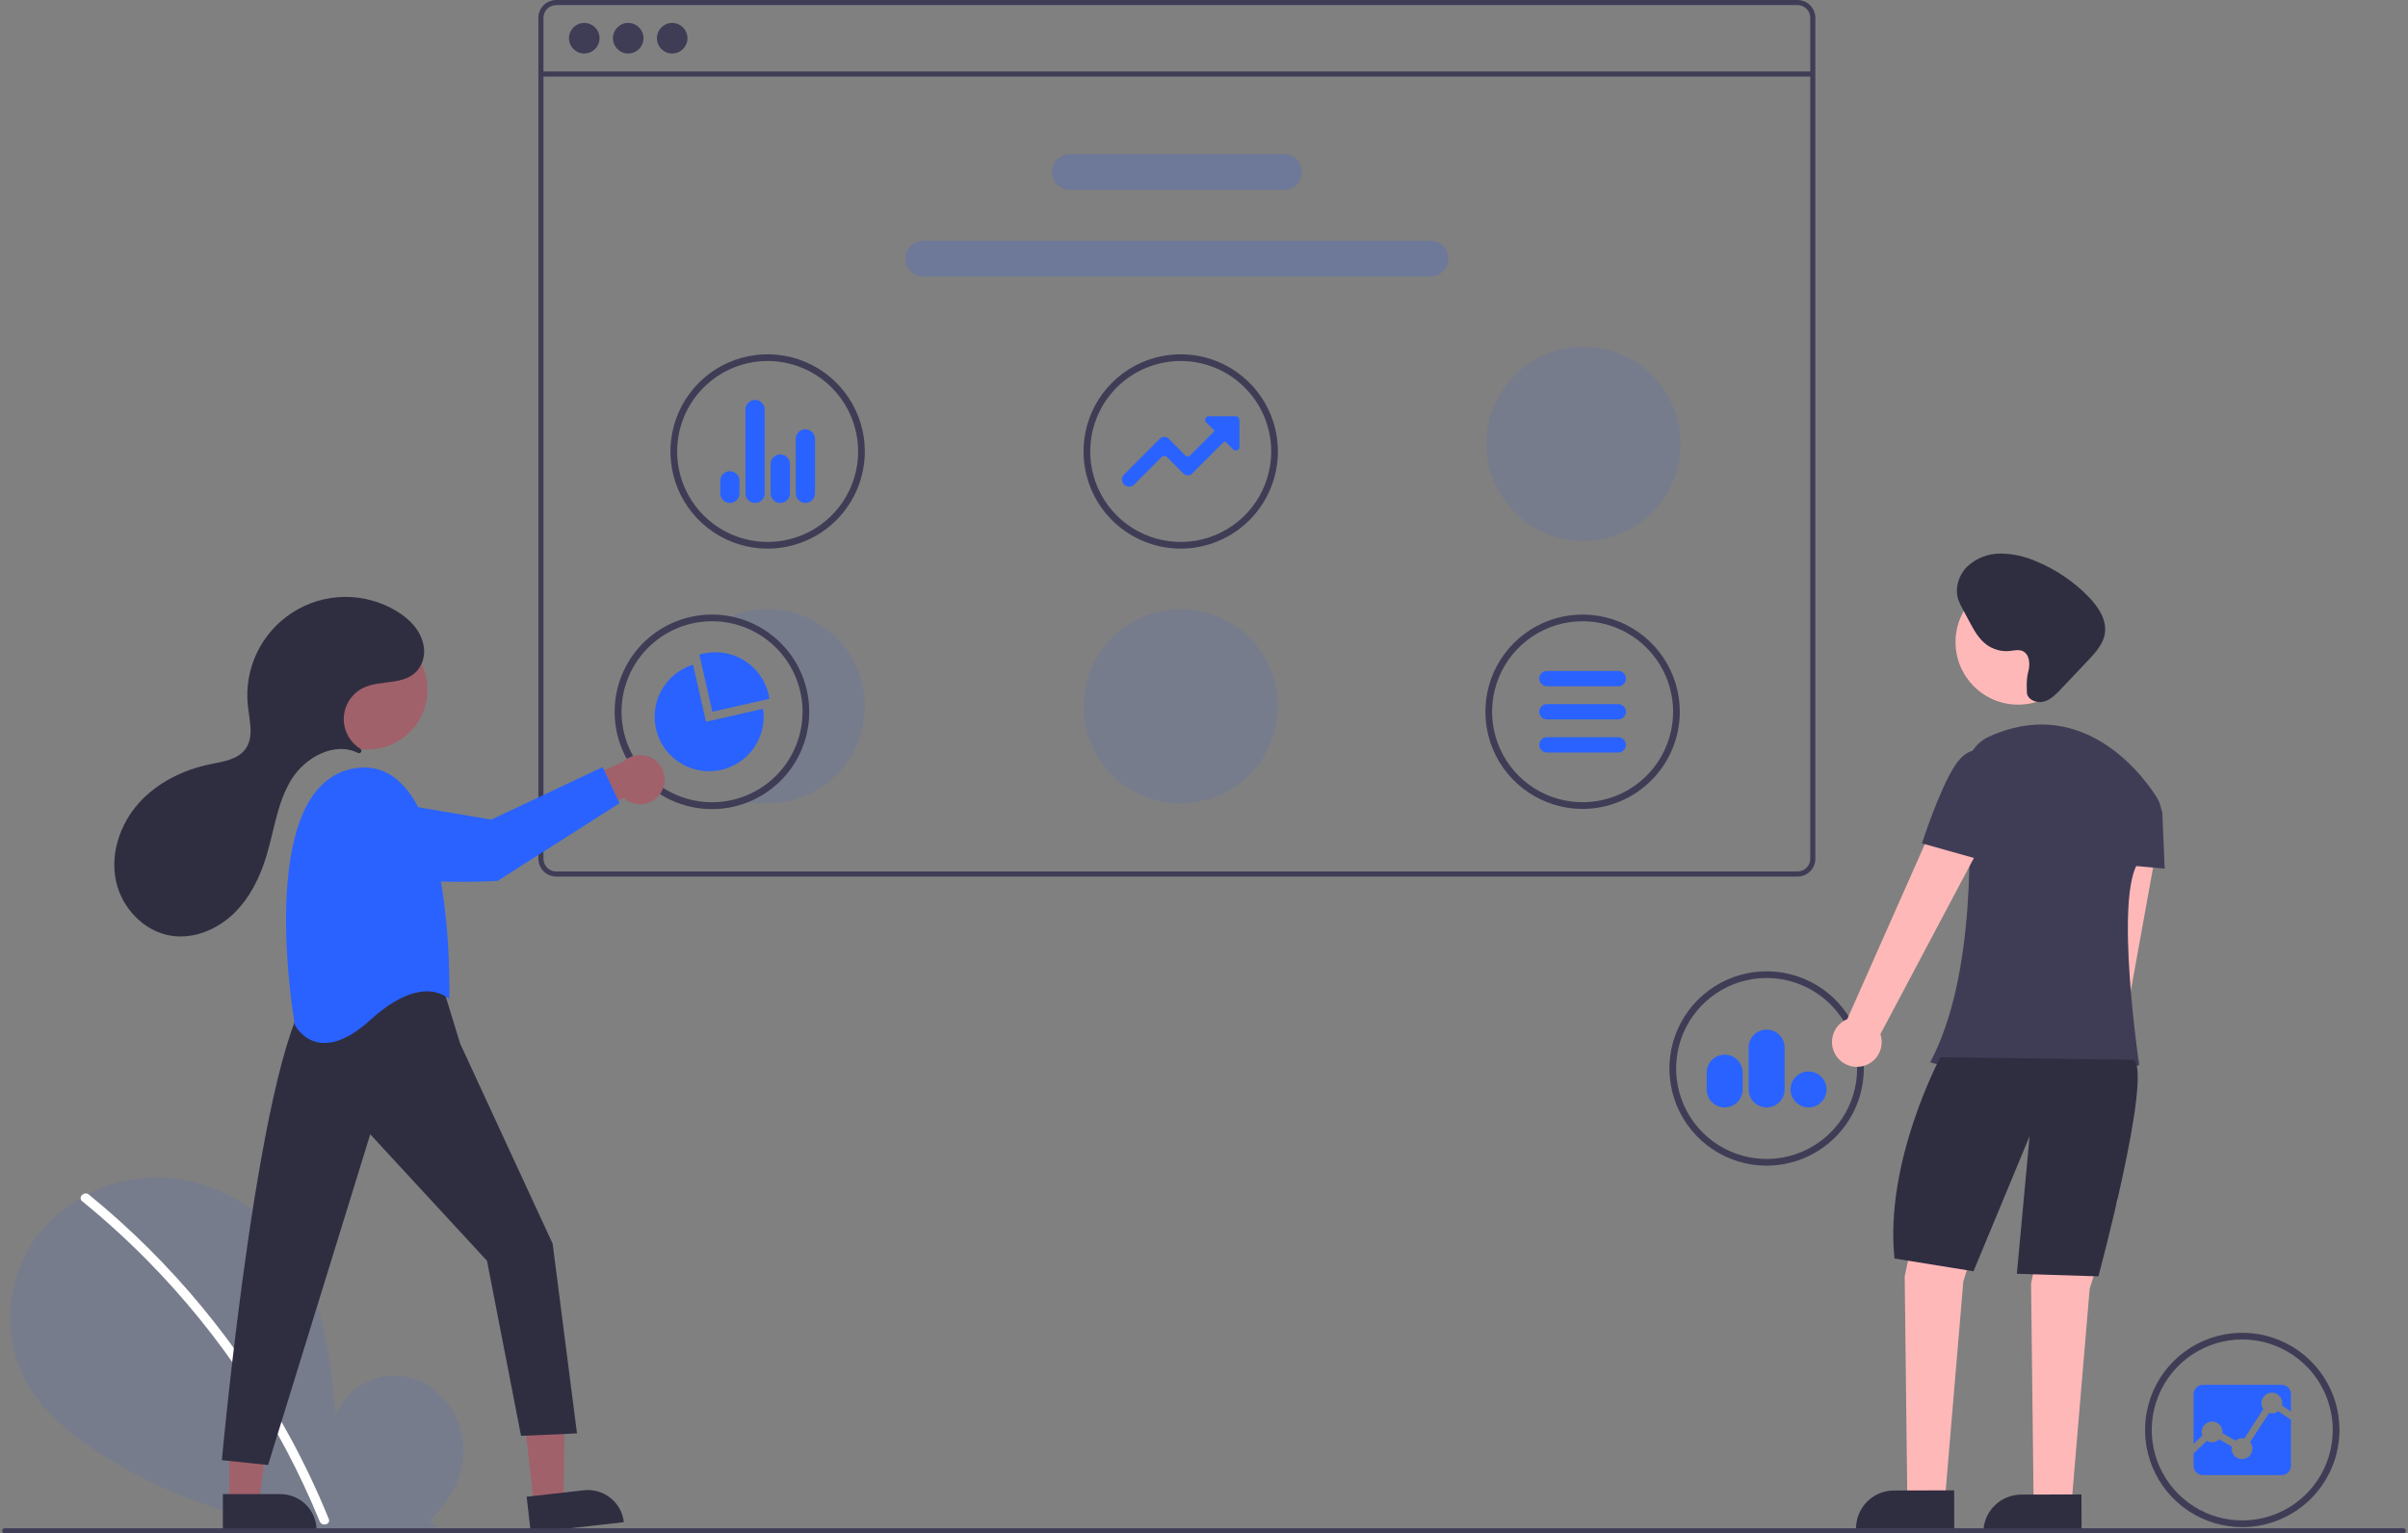 <svg width="471" height="300" viewBox="0 0 471 300" fill="none" xmlns="http://www.w3.org/2000/svg">
<rect x="0" y="0" width="471" height="300" fill="#808080" stroke="none"/>
<g clip-path="url(#clip0_610_3792)">
<path d="M84.05 297.39C88.534 293.602 91.257 287.617 90.543 281.791C89.829 275.965 85.405 270.61 79.668 269.372C73.93 268.135 67.39 271.56 65.647 277.165C64.688 266.359 63.583 255.1 57.837 245.898C52.635 237.566 43.625 231.603 33.861 230.537C24.096 229.47 13.815 233.499 7.725 241.206C1.635 248.913 0.144 260.118 4.409 268.967C7.551 275.485 13.34 280.336 19.405 284.283C39.004 296.928 62.51 302.071 85.599 298.764L84.05 297.39Z" fill="#2962FF" fill-opacity="0.1"/>
<path d="M17.381 233.722C25.438 240.285 32.83 247.625 39.449 255.636C46.069 263.638 51.898 272.264 56.852 281.392C59.622 286.513 62.11 291.78 64.305 297.172C64.752 298.269 62.971 298.746 62.529 297.662C58.641 288.156 53.83 279.055 48.167 270.488C42.53 261.952 36.08 253.983 28.905 246.692C24.846 242.571 20.565 238.676 16.079 235.024C15.159 234.276 16.469 232.979 17.381 233.722Z" fill="white"/>
<path d="M351.59 0H108.795C107.869 0.001 106.982 0.369 106.328 1.023C105.674 1.678 105.306 2.565 105.305 3.49V168.012C105.306 168.938 105.674 169.825 106.328 170.479C106.982 171.133 107.869 171.501 108.795 171.502H351.59C352.515 171.501 353.402 171.133 354.056 170.479C354.711 169.825 355.079 168.938 355.08 168.012V3.49C355.079 2.565 354.711 1.678 354.056 1.023C353.402 0.369 352.515 0.001 351.59 0ZM354.083 168.012C354.082 168.673 353.82 169.307 353.352 169.775C352.885 170.242 352.251 170.505 351.59 170.505H108.795C108.134 170.505 107.5 170.242 107.032 169.775C106.565 169.307 106.302 168.673 106.302 168.012V3.49C106.302 2.829 106.565 2.195 107.032 1.728C107.5 1.26 108.134 0.997 108.795 0.997H351.59C352.251 0.997 352.885 1.26 353.352 1.728C353.82 2.195 354.082 2.829 354.083 3.49V168.012Z" fill="#3F3D56"/>
<path d="M354.581 13.979H105.803V14.977H354.581V13.979Z" fill="#3F3D56"/>
<path d="M114.279 10.47C115.931 10.47 117.27 9.13 117.27 7.478C117.27 5.826 115.931 4.487 114.279 4.487C112.627 4.487 111.288 5.826 111.288 7.478C111.288 9.13 112.627 10.47 114.279 10.47Z" fill="#3F3D56"/>
<path d="M122.879 10.47C124.531 10.47 125.87 9.13 125.87 7.478C125.87 5.826 124.531 4.487 122.879 4.487C121.227 4.487 119.888 5.826 119.888 7.478C119.888 9.13 121.227 10.47 122.879 10.47Z" fill="#3F3D56"/>
<path d="M131.479 10.47C133.131 10.47 134.47 9.13 134.47 7.478C134.47 5.826 133.131 4.487 131.479 4.487C129.827 4.487 128.488 5.826 128.488 7.478C128.488 9.13 129.827 10.47 131.479 10.47Z" fill="#3F3D56"/>
<path d="M251.132 37.142H209.253C208.327 37.142 207.44 36.775 206.785 36.12C206.131 35.466 205.763 34.578 205.763 33.653C205.763 32.727 206.131 31.839 206.785 31.185C207.44 30.53 208.327 30.163 209.253 30.163H251.132C252.057 30.163 252.945 30.53 253.599 31.185C254.254 31.839 254.621 32.727 254.621 33.653C254.621 34.578 254.254 35.466 253.599 36.12C252.945 36.775 252.057 37.142 251.132 37.142Z" fill="#2962FF" fill-opacity="0.2"/>
<path d="M279.799 54.093H180.587C179.661 54.093 178.773 53.725 178.119 53.071C177.464 52.416 177.097 51.529 177.097 50.603C177.097 49.678 177.464 48.79 178.119 48.135C178.773 47.481 179.661 47.113 180.587 47.113H279.799C280.724 47.113 281.612 47.481 282.266 48.135C282.921 48.79 283.288 49.678 283.288 50.603C283.288 51.529 282.921 52.416 282.266 53.071C281.612 53.725 280.724 54.093 279.799 54.093Z" fill="#2962FF" fill-opacity="0.2"/>
<path d="M309.553 158.266C305.792 158.266 302.116 157.151 298.989 155.062C295.863 152.973 293.426 150.003 291.986 146.529C290.547 143.054 290.171 139.231 290.904 135.543C291.638 131.855 293.449 128.467 296.108 125.808C298.767 123.149 302.155 121.338 305.843 120.604C309.532 119.87 313.355 120.247 316.829 121.686C320.303 123.125 323.273 125.562 325.362 128.689C327.451 131.816 328.567 135.492 328.567 139.253C328.561 144.294 326.556 149.126 322.991 152.691C319.427 156.256 314.594 158.261 309.553 158.266ZM309.553 121.55C306.052 121.55 302.629 122.588 299.718 124.533C296.807 126.479 294.538 129.243 293.198 132.478C291.858 135.713 291.507 139.272 292.191 142.706C292.874 146.14 294.56 149.294 297.035 151.77C299.511 154.246 302.665 155.932 306.099 156.615C309.533 157.298 313.093 156.947 316.327 155.608C319.562 154.268 322.327 151.999 324.272 149.088C326.217 146.176 327.255 142.754 327.255 139.253C327.25 134.559 325.383 130.06 322.064 126.741C318.746 123.422 314.246 121.555 309.553 121.55Z" fill="#3F3D56"/>
<path d="M150.147 107.342C146.387 107.342 142.71 106.227 139.584 104.138C136.457 102.049 134.02 99.079 132.581 95.605C131.142 92.131 130.765 88.308 131.499 84.619C132.232 80.931 134.043 77.543 136.702 74.884C139.361 72.225 142.749 70.414 146.438 69.68C150.126 68.947 153.949 69.323 157.423 70.762C160.898 72.201 163.867 74.638 165.956 77.765C168.046 80.892 169.161 84.568 169.161 88.329C169.155 93.37 167.15 98.203 163.586 101.767C160.021 105.332 155.188 107.337 150.147 107.342ZM150.147 70.626C146.646 70.626 143.223 71.665 140.312 73.61C137.401 75.555 135.132 78.32 133.792 81.554C132.452 84.789 132.102 88.348 132.785 91.782C133.468 95.216 135.154 98.371 137.63 100.846C140.105 103.322 143.26 105.008 146.694 105.691C150.127 106.374 153.687 106.024 156.922 104.684C160.156 103.344 162.921 101.075 164.866 98.164C166.811 95.252 167.85 91.83 167.85 88.329C167.844 83.635 165.977 79.136 162.659 75.817C159.34 72.498 154.84 70.632 150.147 70.626Z" fill="#3F3D56"/>
<path d="M157.533 98.408C157.035 98.408 156.558 98.211 156.205 97.859C155.853 97.507 155.655 97.03 155.654 96.532V85.864C155.654 85.367 155.852 84.89 156.204 84.538C156.555 84.186 157.032 83.989 157.53 83.988H157.533C158.03 83.989 158.507 84.186 158.859 84.538C159.21 84.89 159.408 85.367 159.409 85.864V96.532C159.408 97.03 159.21 97.506 158.859 97.858C158.507 98.21 158.03 98.408 157.533 98.408ZM152.635 98.408C152.387 98.411 152.14 98.364 151.91 98.271C151.68 98.178 151.47 98.04 151.294 97.866C151.117 97.692 150.976 97.484 150.88 97.255C150.783 97.026 150.733 96.781 150.732 96.532V90.786C150.733 90.288 150.931 89.811 151.282 89.46C151.634 89.108 152.111 88.91 152.608 88.91H152.635C153.132 88.91 153.609 89.108 153.961 89.46C154.312 89.811 154.51 90.288 154.511 90.786V96.532C154.51 97.03 154.312 97.506 153.961 97.858C153.609 98.21 153.132 98.408 152.635 98.408ZM147.69 98.408C147.192 98.408 146.714 98.211 146.362 97.859C146.01 97.507 145.811 97.03 145.811 96.532V80.125C145.811 79.628 146.009 79.151 146.361 78.8C146.712 78.448 147.189 78.25 147.687 78.249H147.69C148.187 78.25 148.664 78.448 149.016 78.8C149.367 79.151 149.565 79.628 149.566 80.125V96.532C149.565 97.03 149.367 97.506 149.016 97.858C148.664 98.21 148.187 98.408 147.69 98.408ZM142.763 98.408C142.517 98.408 142.273 98.36 142.045 98.266C141.817 98.172 141.61 98.033 141.435 97.859C141.261 97.685 141.123 97.478 141.028 97.25C140.934 97.022 140.886 96.778 140.886 96.531L140.888 94.067C140.888 93.569 141.086 93.092 141.438 92.741C141.79 92.389 142.267 92.192 142.764 92.192C143.262 92.192 143.739 92.39 144.09 92.742C144.442 93.094 144.639 93.571 144.639 94.068V96.532C144.639 97.03 144.441 97.506 144.089 97.858C143.738 98.21 143.261 98.408 142.763 98.408Z" fill="#2962FF"/>
<path d="M438.582 298.787C434.821 298.787 431.145 297.672 428.018 295.582C424.891 293.493 422.454 290.524 421.015 287.049C419.576 283.575 419.2 279.752 419.933 276.064C420.667 272.375 422.478 268.987 425.137 266.328C427.796 263.669 431.184 261.858 434.872 261.125C438.561 260.391 442.384 260.768 445.858 262.207C449.332 263.646 452.302 266.083 454.391 269.21C456.48 272.336 457.595 276.012 457.595 279.773C457.59 284.814 455.585 289.647 452.02 293.212C448.456 296.776 443.623 298.781 438.582 298.787ZM438.582 262.071C435.08 262.071 431.658 263.109 428.747 265.054C425.836 266.999 423.567 269.764 422.227 272.999C420.887 276.233 420.536 279.793 421.219 283.227C421.902 286.661 423.588 289.815 426.064 292.291C428.54 294.766 431.694 296.452 435.128 297.135C438.562 297.818 442.121 297.468 445.356 296.128C448.591 294.788 451.356 292.519 453.301 289.608C455.246 286.697 456.284 283.274 456.284 279.773C456.279 275.08 454.412 270.58 451.093 267.261C447.775 263.943 443.275 262.076 438.582 262.071Z" fill="#3F3D56"/>
<path d="M443.823 276.473L440.116 282.141C440.414 282.502 440.576 282.957 440.574 283.425C440.573 283.965 440.358 284.483 439.975 284.865C439.593 285.247 439.075 285.461 438.534 285.461C437.994 285.461 437.476 285.247 437.093 284.865C436.711 284.483 436.496 283.965 436.495 283.425C436.496 283.294 436.508 283.163 436.53 283.034L434.084 281.609C433.768 281.914 433.361 282.11 432.925 282.165C432.489 282.22 432.047 282.132 431.665 281.914L429.062 284.353V286.784C429.063 287.264 429.254 287.725 429.593 288.065C429.933 288.406 430.393 288.598 430.874 288.6H446.285C446.766 288.598 447.227 288.406 447.567 288.066C447.907 287.725 448.099 287.265 448.101 286.784V277.769L445.612 276.113C445.362 276.307 445.07 276.441 444.76 276.503C444.449 276.566 444.129 276.555 443.823 276.473Z" fill="#2962FF"/>
<path d="M432.671 278.117C433.212 278.117 433.73 278.332 434.113 278.714C434.495 279.097 434.71 279.616 434.71 280.156V280.419L437.262 281.847C437.626 281.549 438.083 281.385 438.554 281.386C438.703 281.387 438.851 281.402 438.996 281.433L442.711 275.682C442.526 275.422 442.404 275.121 442.357 274.804C442.31 274.488 442.338 274.165 442.439 273.861C442.54 273.558 442.712 273.282 442.94 273.058C443.167 272.833 443.445 272.665 443.75 272.568C444.055 272.471 444.378 272.447 444.694 272.499C445.01 272.55 445.309 272.676 445.567 272.865C445.825 273.054 446.035 273.301 446.18 273.587C446.324 273.872 446.399 274.188 446.398 274.508C446.398 274.67 446.38 274.831 446.344 274.989L448.101 276.164V272.762C448.099 272.281 447.907 271.82 447.567 271.48C447.227 271.14 446.766 270.948 446.285 270.946H430.874C430.393 270.948 429.933 271.14 429.593 271.48C429.254 271.821 429.063 272.281 429.062 272.762V282.505L430.76 280.877C430.647 280.569 430.609 280.238 430.651 279.913C430.693 279.588 430.813 279.277 431 279.008C431.188 278.739 431.438 278.519 431.729 278.367C432.019 278.216 432.343 278.137 432.671 278.137V278.117Z" fill="#2962FF"/>
<path d="M230.946 107.342C227.186 107.342 223.51 106.227 220.383 104.138C217.256 102.049 214.819 99.079 213.38 95.605C211.941 92.131 211.564 88.308 212.298 84.619C213.032 80.931 214.842 77.543 217.502 74.884C220.161 72.225 223.549 70.414 227.237 69.68C230.925 68.947 234.748 69.323 238.223 70.762C241.697 72.201 244.666 74.638 246.756 77.765C248.845 80.892 249.96 84.568 249.96 88.329C249.954 93.37 247.949 98.203 244.385 101.767C240.82 105.332 235.987 107.337 230.946 107.342ZM230.946 70.626C227.445 70.626 224.023 71.665 221.111 73.61C218.2 75.555 215.931 78.32 214.591 81.554C213.252 84.789 212.901 88.348 213.584 91.782C214.267 95.216 215.953 98.371 218.429 100.846C220.905 103.322 224.059 105.008 227.493 105.691C230.927 106.374 234.486 106.024 237.721 104.684C240.956 103.344 243.72 101.075 245.665 98.164C247.611 95.252 248.649 91.83 248.649 88.329C248.644 83.635 246.777 79.136 243.458 75.817C240.139 72.498 235.64 70.632 230.946 70.626Z" fill="#3F3D56"/>
<path d="M220.845 95.221C220.571 95.221 220.304 95.14 220.077 94.988C219.85 94.837 219.673 94.621 219.568 94.368C219.463 94.116 219.436 93.838 219.489 93.57C219.542 93.302 219.673 93.056 219.866 92.862L226.891 85.817C227.001 85.707 227.131 85.62 227.274 85.56C227.418 85.501 227.571 85.47 227.727 85.47H227.727C227.882 85.47 228.036 85.5 228.179 85.56C228.323 85.619 228.453 85.706 228.562 85.816L231.821 89.074C231.886 89.14 231.964 89.193 232.05 89.228C232.136 89.264 232.228 89.282 232.322 89.282C232.415 89.282 232.507 89.264 232.593 89.228C232.679 89.193 232.757 89.14 232.823 89.074L237.423 84.466C237.445 84.444 237.462 84.418 237.474 84.39C237.486 84.361 237.492 84.33 237.492 84.299C237.492 84.268 237.486 84.237 237.474 84.209C237.462 84.18 237.445 84.154 237.423 84.132L235.934 82.646C235.835 82.547 235.767 82.421 235.74 82.284C235.713 82.146 235.726 82.004 235.78 81.874C235.834 81.745 235.924 81.634 236.041 81.556C236.158 81.478 236.295 81.436 236.435 81.436H241.721C241.909 81.437 242.089 81.511 242.222 81.644C242.355 81.777 242.43 81.957 242.43 82.145V87.428C242.43 87.568 242.388 87.705 242.31 87.822C242.233 87.938 242.122 88.029 241.993 88.083C241.863 88.136 241.721 88.151 241.583 88.123C241.446 88.096 241.319 88.028 241.22 87.929L239.73 86.439C239.708 86.417 239.682 86.399 239.653 86.387C239.624 86.376 239.594 86.369 239.563 86.369C239.532 86.369 239.501 86.376 239.472 86.387C239.444 86.399 239.418 86.417 239.396 86.439L233.166 92.664C233.057 92.774 232.927 92.861 232.784 92.92C232.64 92.979 232.487 93.01 232.332 93.009C232.177 93.01 232.023 92.979 231.88 92.92C231.736 92.861 231.606 92.773 231.497 92.663L228.237 89.403C228.102 89.275 227.922 89.203 227.736 89.203C227.549 89.203 227.37 89.275 227.235 89.403L221.822 94.816C221.694 94.945 221.542 95.047 221.374 95.117C221.206 95.186 221.026 95.222 220.845 95.221Z" fill="#2962FF"/>
<path d="M230.946 157.198C227.186 157.198 223.51 156.083 220.383 153.994C217.256 151.904 214.819 148.935 213.38 145.46C211.941 141.986 211.564 138.163 212.298 134.475C213.032 130.786 214.842 127.399 217.502 124.739C220.161 122.08 223.549 120.269 227.237 119.536C230.925 118.802 234.748 119.179 238.223 120.618C241.697 122.057 244.666 124.494 246.756 127.621C248.845 130.748 249.96 134.424 249.96 138.184C249.954 143.225 247.949 148.058 244.385 151.623C240.82 155.187 235.987 157.192 230.946 157.198Z" fill="#2962FF" fill-opacity="0.1"/>
<path d="M309.718 105.847C305.957 105.847 302.281 104.732 299.154 102.642C296.028 100.553 293.591 97.584 292.151 94.109C290.712 90.635 290.336 86.812 291.069 83.124C291.803 79.435 293.614 76.047 296.273 73.388C298.932 70.729 302.32 68.918 306.008 68.185C309.697 67.451 313.52 67.828 316.994 69.267C320.468 70.706 323.438 73.143 325.527 76.27C327.616 79.396 328.732 83.073 328.732 86.833C328.726 91.874 326.721 96.707 323.156 100.272C319.592 103.836 314.759 105.841 309.718 105.847Z" fill="#2962FF" fill-opacity="0.1"/>
<path d="M150.148 119.17C146.884 119.174 143.676 120.015 140.83 121.613C144.943 121.976 148.799 123.766 151.732 126.672C154.666 129.577 156.491 133.417 156.894 137.526C157.296 141.636 156.249 145.756 153.935 149.176C151.621 152.595 148.184 155.098 144.22 156.252C144.963 156.498 145.72 156.697 146.488 156.846C147.694 157.083 148.919 157.201 150.148 157.2C155.191 157.2 160.027 155.196 163.593 151.63C167.159 148.064 169.162 143.228 169.162 138.185C169.162 133.142 167.159 128.305 163.593 124.739C160.027 121.173 155.191 119.17 150.148 119.17Z" fill="#2962FF" fill-opacity="0.1"/>
<path d="M142.934 120.596C141.729 120.355 140.503 120.234 139.274 120.237C134.385 120.232 129.682 122.108 126.139 125.477C122.595 128.846 120.484 133.448 120.243 138.331C120.002 143.214 121.648 148.003 124.842 151.705C128.035 155.407 132.531 157.738 137.396 158.215C142.262 158.693 147.125 157.279 150.977 154.269C154.828 151.258 157.374 146.88 158.086 142.043C158.798 137.207 157.622 132.281 154.801 128.288C151.98 124.295 147.73 121.541 142.934 120.596ZM144.22 156.252C141.785 156.961 139.226 157.138 136.717 156.771C134.207 156.405 131.806 155.503 129.675 154.128C127.544 152.753 125.734 150.936 124.366 148.801C122.998 146.665 122.106 144.261 121.748 141.75C121.39 139.24 121.576 136.682 122.292 134.249C123.009 131.816 124.24 129.566 125.902 127.651C127.564 125.735 129.618 124.199 131.925 123.146C134.232 122.093 136.738 121.548 139.274 121.548C139.798 121.548 140.316 121.573 140.83 121.613C144.943 121.976 148.799 123.766 151.733 126.672C154.666 129.577 156.491 133.417 156.894 137.526C157.296 141.636 156.249 145.756 153.935 149.176C151.621 152.595 148.184 155.098 144.22 156.252Z" fill="#3F3D56"/>
<path d="M150.345 135.905C149.716 133.15 148.021 130.757 145.63 129.252C143.239 127.746 140.348 127.251 137.592 127.875C137.323 127.936 137.044 128.012 136.799 128.088L139.34 139.253L150.506 136.717C150.458 136.457 150.406 136.174 150.345 135.905Z" fill="#2962FF"/>
<path d="M149.263 138.677L138.093 141.213L135.557 130.048C133.609 130.65 131.875 131.799 130.56 133.357C129.246 134.915 128.405 136.817 128.139 138.839C127.872 140.86 128.191 142.915 129.057 144.761C129.923 146.606 131.3 148.165 133.025 149.251C134.75 150.338 136.751 150.907 138.789 150.892C140.828 150.876 142.819 150.276 144.527 149.163C146.235 148.05 147.588 146.471 148.426 144.612C149.264 142.754 149.551 140.694 149.254 138.677H149.263Z" fill="#2962FF"/>
<path d="M345.548 228.064C341.788 228.064 338.112 226.949 334.985 224.859C331.858 222.77 329.421 219.8 327.982 216.326C326.543 212.852 326.166 209.029 326.9 205.341C327.634 201.652 329.445 198.264 332.104 195.605C334.763 192.946 338.151 191.135 341.839 190.401C345.527 189.668 349.35 190.044 352.825 191.483C356.299 192.923 359.269 195.36 361.358 198.486C363.447 201.613 364.562 205.289 364.562 209.05C364.557 214.091 362.551 218.924 358.987 222.488C355.422 226.053 350.589 228.058 345.548 228.064ZM345.548 191.347C342.047 191.347 338.625 192.386 335.713 194.331C332.802 196.276 330.533 199.041 329.194 202.275C327.854 205.51 327.503 209.07 328.186 212.504C328.869 215.937 330.555 219.092 333.031 221.567C335.507 224.043 338.661 225.729 342.095 226.412C345.529 227.095 349.088 226.745 352.323 225.405C355.558 224.065 358.322 221.796 360.268 218.885C362.213 215.974 363.251 212.551 363.251 209.05C363.246 204.357 361.379 199.857 358.06 196.538C354.741 193.22 350.242 191.353 345.548 191.347Z" fill="#3F3D56"/>
<path d="M353.753 216.668C353.057 216.669 352.377 216.463 351.798 216.077C351.219 215.69 350.767 215.141 350.501 214.498C350.234 213.856 350.164 213.148 350.299 212.465C350.434 211.783 350.769 211.156 351.261 210.663C351.753 210.171 352.379 209.835 353.062 209.699C353.744 209.563 354.452 209.632 355.095 209.898C355.738 210.164 356.288 210.614 356.675 211.193C357.062 211.771 357.269 212.451 357.269 213.147C357.27 214.08 356.899 214.975 356.24 215.636C355.581 216.296 354.686 216.667 353.753 216.668ZM345.549 216.668C344.616 216.667 343.723 216.296 343.063 215.637C342.404 214.978 342.033 214.084 342.032 213.152V204.948C342.034 204.016 342.404 203.123 343.064 202.464C343.723 201.805 344.617 201.436 345.549 201.436C346.481 201.436 347.374 201.805 348.034 202.464C348.693 203.123 349.064 204.016 349.065 204.948V213.152C349.064 214.084 348.693 214.978 348.034 215.637C347.375 216.297 346.481 216.667 345.549 216.668ZM337.347 216.668C336.414 216.667 335.52 216.296 334.86 215.637C334.2 214.977 333.829 214.082 333.828 213.149V209.872C333.828 208.938 334.199 208.043 334.859 207.383C335.519 206.724 336.414 206.353 337.347 206.353C338.28 206.353 339.175 206.724 339.835 207.383C340.495 208.043 340.866 208.938 340.866 209.872V213.149C340.865 214.082 340.494 214.977 339.834 215.637C339.174 216.296 338.28 216.667 337.347 216.668Z" fill="#2962FF"/>
<path d="M104.445 294.354L110.241 293.697L110.462 271.03L101.909 272L104.445 294.354Z" fill="#A0616A"/>
<path d="M122.028 297.81L103.814 299.876L103.016 292.839L114.192 291.571C116.059 291.359 117.933 291.897 119.402 293.067C120.872 294.237 121.817 295.943 122.028 297.81Z" fill="#2F2E41"/>
<path d="M44.844 293.992L50.676 293.992L53.451 271.495L44.843 271.495L44.844 293.992Z" fill="#A0616A"/>
<path d="M61.925 299.407L43.594 299.408L43.593 292.326L54.842 292.325C56.72 292.325 58.522 293.071 59.85 294.399C61.178 295.727 61.925 297.529 61.925 299.407Z" fill="#2F2E41"/>
<path d="M86.691 193.386L90.022 204.219L108.1 243.34L112.858 280.448L101.915 280.924L95.255 246.67L72.419 221.931L52.437 286.633L43.398 285.682C43.398 285.682 51.01 201.95 61.477 193.386C61.477 193.386 78.603 185.298 86.691 193.386Z" fill="#2F2E41"/>
<path d="M71.918 146.645C78.372 146.645 83.603 141.414 83.603 134.96C83.603 128.507 78.372 123.275 71.918 123.275C65.465 123.275 60.233 128.507 60.233 134.96C60.233 141.414 65.465 146.645 71.918 146.645Z" fill="#A0616A"/>
<path d="M87.88 195.527C87.88 195.527 89.308 147 69.326 150.33C49.345 153.661 57.67 200.522 57.67 200.522C57.67 200.522 61.952 209.086 72.419 199.571C82.885 190.056 87.88 195.527 87.88 195.527Z" fill="#2962FF"/>
<path d="M129.247 155.136C128.872 155.726 128.372 156.227 127.782 156.603C127.193 156.979 126.528 157.221 125.834 157.313C125.141 157.404 124.436 157.342 123.769 157.132C123.102 156.921 122.489 156.567 121.974 156.094L107.007 164.158L107.791 155.358L121.884 149.05C122.736 148.237 123.856 147.765 125.033 147.723C126.21 147.681 127.361 148.072 128.269 148.822C129.176 149.572 129.777 150.629 129.957 151.793C130.138 152.957 129.885 154.146 129.247 155.136Z" fill="#A0616A"/>
<path d="M71.807 156.255L96.102 160.362L117.874 150.084L121.18 157.152L97.346 172.333C97.346 172.333 72.113 174.046 66.279 167.392C64.091 164.897 63.841 162.626 64.383 160.761C64.858 159.234 65.875 157.933 67.242 157.103C68.609 156.273 70.233 155.971 71.807 156.255Z" fill="#2962FF"/>
<path d="M70.528 147.238C70.584 147.188 70.628 147.126 70.655 147.056C70.683 146.987 70.694 146.911 70.687 146.837C70.68 146.762 70.656 146.69 70.617 146.626C70.578 146.562 70.524 146.509 70.46 146.469C69.423 145.827 68.577 144.916 68.013 143.834C67.449 142.752 67.186 141.538 67.253 140.319C67.32 139.101 67.714 137.922 68.394 136.909C69.073 135.895 70.013 135.083 71.115 134.558C74.55 132.92 79.206 134.194 81.745 131.046C82.262 130.373 82.627 129.596 82.816 128.769C83.005 127.941 83.014 127.083 82.841 126.252C82.293 123.279 80.058 121.072 77.555 119.559C74.481 117.7 70.947 116.74 67.355 116.786C63.762 116.833 60.255 117.885 57.229 119.823C54.204 121.761 51.782 124.507 50.238 127.751C48.694 130.995 48.089 134.607 48.492 138.177C48.815 141.038 49.698 144.246 47.997 146.569C46.499 148.614 43.673 148.997 41.19 149.505C35.865 150.595 30.728 153.109 27.114 157.169C23.5 161.229 21.572 166.926 22.662 172.251C23.751 177.576 28.122 182.256 33.495 183.081C37.868 183.753 42.383 181.896 45.594 178.853C48.806 175.809 50.836 171.7 52.116 167.465C53.636 162.438 54.235 157.022 56.978 152.544C59.663 148.163 65.449 145.022 69.983 147.304C70.07 147.349 70.168 147.367 70.266 147.355C70.363 147.344 70.455 147.303 70.528 147.238Z" fill="#2F2E41"/>
<path d="M409.15 233.729C409.782 233.415 410.338 232.965 410.778 232.413C411.218 231.86 411.531 231.218 411.696 230.531C411.86 229.844 411.872 229.129 411.731 228.437C411.59 227.745 411.298 227.093 410.878 226.525L422.136 164.219L411.63 164.08L403.812 225.693C402.906 226.464 402.314 227.539 402.148 228.717C401.982 229.894 402.253 231.092 402.911 232.082C403.569 233.073 404.568 233.788 405.718 234.091C406.868 234.395 408.089 234.266 409.15 233.729Z" fill="#FFB8B8"/>
<path d="M376.544 230.775L372.555 249.72L373.054 292.097H380.532L384.022 250.718L389.506 233.268L376.544 230.775Z" fill="#FFB8B8"/>
<path d="M401.259 232.197L397.271 251.142L397.769 293.519H405.247L408.737 252.139L414.221 234.69L401.259 232.197Z" fill="#FFB8B8"/>
<path d="M370.442 291.616L382.23 291.586L382.248 299.008L363.039 299.056C363.036 298.081 363.226 297.116 363.596 296.214C363.967 295.313 364.512 294.494 365.199 293.803C365.887 293.112 366.704 292.563 367.603 292.188C368.503 291.812 369.467 291.618 370.442 291.616Z" fill="#2F2E41"/>
<path d="M395.341 292.417L407.128 292.388L407.147 299.81L387.938 299.858C387.935 298.883 388.125 297.918 388.495 297.016C388.866 296.115 389.411 295.295 390.098 294.604C390.786 293.913 391.602 293.365 392.502 292.99C393.402 292.614 394.366 292.42 395.341 292.417Z" fill="#2F2E41"/>
<path d="M394.741 137.867C401.503 137.867 406.986 132.385 406.986 125.622C406.986 118.859 401.503 113.377 394.741 113.377C387.978 113.377 382.496 118.859 382.496 125.622C382.496 132.385 387.978 137.867 394.741 137.867Z" fill="#FFB8B8"/>
<path d="M421.801 155.909C418.076 150.063 406.378 136.199 388.973 144.157C387.602 144.791 386.457 145.83 385.694 147.134C384.93 148.438 384.584 149.944 384.702 151.45C385.544 162.568 386.607 190.892 377.541 207.842C377.541 207.842 403.964 215.819 418.422 208.341C418.422 208.341 413.436 174.937 418.422 168.456C420.084 166.385 421.431 164.079 422.417 161.613C422.763 160.679 422.888 159.678 422.781 158.688C422.674 157.698 422.339 156.747 421.801 155.909Z" fill="#3F3D56"/>
<path d="M416.926 155.494L421.819 157.533C422.144 157.668 422.424 157.894 422.626 158.184C422.828 158.473 422.943 158.814 422.958 159.167L423.407 169.952L412.439 168.955L416.926 155.494Z" fill="#3F3D56"/>
<path d="M379.535 206.845C379.535 206.845 368.566 227.285 370.561 246.23L386.016 248.723L396.984 222.3L394.491 249.222L410.445 249.72C410.445 249.72 420.915 210.833 417.425 207.343L379.535 206.845Z" fill="#2F2E41"/>
<path d="M363.957 208.669C364.655 208.563 365.322 208.304 365.909 207.912C366.496 207.52 366.991 207.004 367.357 206.4C367.724 205.796 367.953 205.119 368.03 204.417C368.106 203.715 368.028 203.004 367.8 202.336L390.05 160.392L380.087 157.056L361.325 199.388C360.227 199.845 359.335 200.689 358.818 201.76C358.3 202.831 358.194 204.054 358.518 205.198C358.843 206.342 359.576 207.327 360.578 207.967C361.58 208.607 362.783 208.857 363.957 208.669Z" fill="#FFB8B8"/>
<path d="M393.087 149.038L388.966 147.194C388.966 147.194 385.472 145.028 382.375 149.794C379.277 154.561 375.932 165.006 375.932 165.006L389.378 168.79L393.087 149.038Z" fill="#3F3D56"/>
<path d="M396.702 131.517C397.142 129.991 397.015 127.925 395.535 127.348C394.764 127.047 393.903 127.284 393.08 127.369C391.469 127.527 389.856 127.083 388.553 126.122C387.022 124.984 386.077 123.245 385.179 121.562L383.821 119.017C383.518 118.486 383.261 117.931 383.05 117.358C382.294 115.111 383.115 112.509 384.795 110.836C386.55 109.203 388.86 108.297 391.257 108.302C393.636 108.319 395.986 108.823 398.163 109.782C402.032 111.359 405.537 113.713 408.459 116.699C410.37 118.653 412.109 121.199 411.71 123.903C411.399 126.008 409.865 127.693 408.402 129.237L403.095 134.84C402.155 135.832 401.151 136.864 399.839 137.246C398.526 137.627 396.836 137.067 396.478 135.748C396.478 135.748 396.262 133.044 396.702 131.517Z" fill="#2F2E41"/>
<path d="M470.069 300H0.931C0.798 300 0.672 299.948 0.578 299.854C0.485 299.761 0.432 299.634 0.432 299.501C0.432 299.369 0.485 299.242 0.578 299.149C0.672 299.055 0.798 299.003 0.931 299.003H470.069C470.201 299.003 470.328 299.055 470.422 299.149C470.515 299.242 470.568 299.369 470.568 299.501C470.568 299.634 470.515 299.761 470.422 299.854C470.328 299.948 470.201 300 470.069 300Z" fill="#3F3D56"/>
<path d="M316.532 147.229H302.573C302.176 147.229 301.796 147.072 301.515 146.791C301.235 146.511 301.077 146.13 301.077 145.733C301.077 145.337 301.235 144.956 301.515 144.676C301.796 144.395 302.176 144.238 302.573 144.238H316.532C316.929 144.238 317.309 144.395 317.59 144.676C317.87 144.956 318.028 145.337 318.028 145.733C318.028 146.13 317.87 146.511 317.59 146.791C317.309 147.072 316.929 147.229 316.532 147.229Z" fill="#2962FF"/>
<path d="M316.532 140.748H302.573C302.176 140.748 301.796 140.591 301.515 140.31C301.235 140.03 301.077 139.649 301.077 139.252C301.077 138.856 301.235 138.475 301.515 138.195C301.796 137.914 302.176 137.757 302.573 137.757H316.532C316.929 137.757 317.309 137.914 317.59 138.195C317.87 138.475 318.028 138.856 318.028 139.252C318.028 139.649 317.87 140.03 317.59 140.31C317.309 140.591 316.929 140.748 316.532 140.748Z" fill="#2962FF"/>
<path d="M316.532 134.267H302.573C302.176 134.267 301.796 134.109 301.515 133.829C301.235 133.548 301.077 133.168 301.077 132.771C301.077 132.374 301.235 131.994 301.515 131.713C301.796 131.433 302.176 131.275 302.573 131.275H316.532C316.929 131.275 317.309 131.433 317.59 131.713C317.87 131.994 318.028 132.374 318.028 132.771C318.028 133.168 317.87 133.548 317.59 133.829C317.309 134.109 316.929 134.267 316.532 134.267Z" fill="#2962FF"/>
</g>
<defs>
<clipPath id="clip0_610_3792">
<rect width="470.135" height="300" fill="white" transform="translate(0.432)"/>
</clipPath>
</defs>
</svg>
